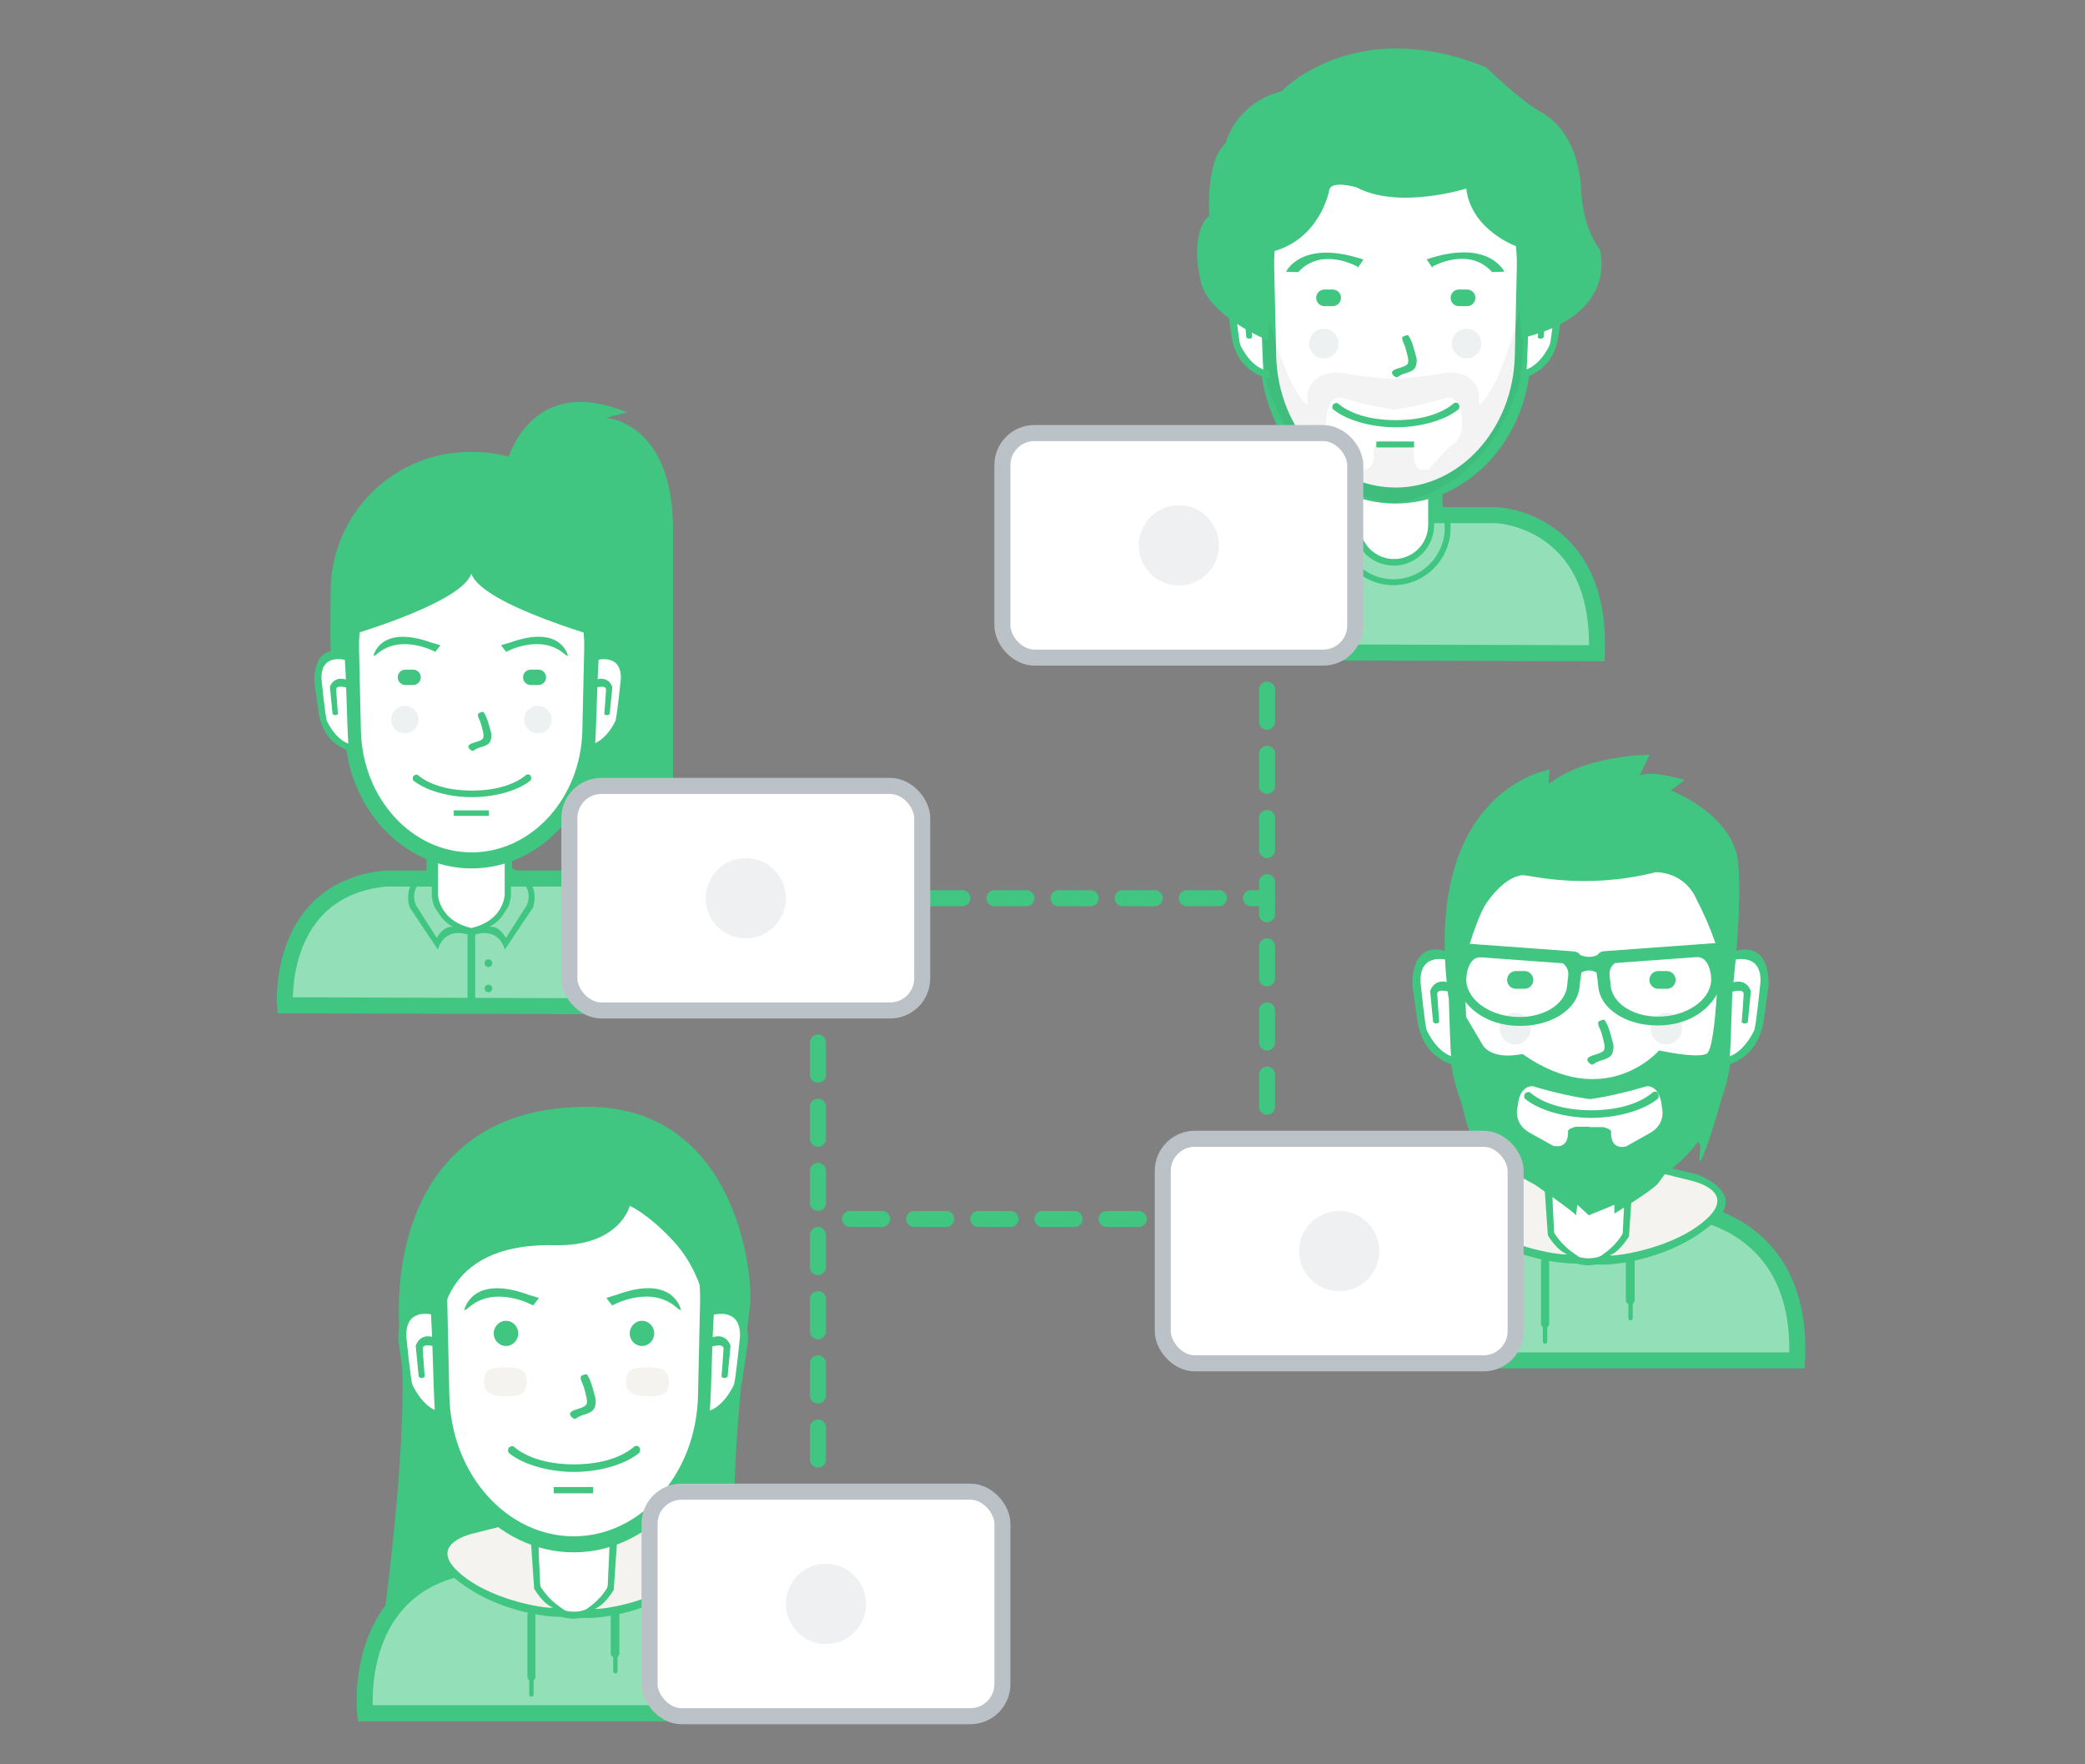 <?xml version="1.0" encoding="UTF-8"?>
<svg width="260px" height="220px" viewBox="0 0 260 220" version="1.1" xmlns="http://www.w3.org/2000/svg" xmlns:xlink="http://www.w3.org/1999/xlink">
    <rect x="0" y="0" width="260" height="220" fill="#808080" stroke="none"/>
    <!-- Generator: Sketch 43.1 (39012) - http://www.bohemiancoding.com/sketch -->
    <title>feature-army</title>
    <desc>Created with Sketch.</desc>
    <defs></defs>
    <g id="Page-1" stroke="none" stroke-width="1" fill="none" fill-rule="evenodd">
        <g id="Group-20-Copy" transform="translate(30, 6)">
            <path d="M128,72 L128,132" id="Path-7" stroke="#40C681" stroke-width="2" stroke-linecap="round" stroke-linejoin="round" stroke-dasharray="4"></path>
            <path d="M86,106 L128,106" id="Path-8" stroke="#40C681" stroke-width="2" stroke-linecap="round" stroke-linejoin="round" stroke-dasharray="4"></path>
            <path d="M72,116 L72,176" id="Path-7-Copy" stroke="#40C681" stroke-width="2" stroke-linecap="round" stroke-linejoin="round" stroke-dasharray="4"></path>
            <path d="M76,146 L118,146" id="Path-8" stroke="#40C681" stroke-width="2" stroke-linecap="round" stroke-linejoin="round" stroke-dasharray="4"></path>
            <g id="users-7" transform="translate(119, 0)">
                <g id="svg5448">
                    <path d="M0.579,75.306 C0.579,75.306 -0.561,59.692 14.032,58.234 L20.575,58.234 L20.575,55.199 C20.575,55.199 25.177,57.19 29.837,55.421 L29.984,58.234 L37.63,58.234 C37.63,58.234 50.722,58.752 50.127,75.454 L0.579,75.306 L0.579,75.306 Z" id="body-bg-flat-copy" stroke="#40C681" stroke-width="2" fill="#93DFB8"></path>
                    <path d="M24.763,66.97 C20.824,66.97 17.632,63.755 17.632,59.789 C17.632,59.095 17.731,58.425 17.914,57.79 L17.926,57.79 L18.683,57.79 L19.984,57.79 L19.984,58.604 L18.477,58.604 C18.406,58.988 18.367,59.384 18.367,59.789 C18.367,63.346 21.23,66.23 24.763,66.23 C28.295,66.23 31.158,63.346 31.158,59.789 C31.158,59.384 31.12,58.988 31.048,58.604 L29.541,58.604 L29.541,57.79 L30.843,57.79 L31.599,57.79 L31.611,57.79 C31.794,58.425 31.893,59.095 31.893,59.789 C31.893,63.755 28.701,66.97 24.763,66.97 L24.763,66.97 Z" id="Ellipse-4" fill="#40C681"></path>
                    <path d="M19.429,55.161 L29.143,55.161 L29.143,59.452 C29.143,61.821 27.224,63.742 24.854,63.742 L23.718,63.742 C21.349,63.742 19.429,61.816 19.429,59.452 L19.429,55.161 Z" id="Rectangle-24" fill="#FFFFFF"></path>
                    <path d="M20.572,54.856 L20.572,59.422 C20.572,61.792 22.481,63.713 24.836,63.713 C27.191,63.713 29.1,61.792 29.1,59.422 L29.1,54.951 C29.347,54.875 29.592,54.792 29.835,54.703 L29.835,59.454 C29.835,62.256 27.58,64.527 24.799,64.527 C22.018,64.527 19.764,62.256 19.764,59.454 L19.764,54.563 C20.03,54.669 20.3,54.766 20.572,54.856 L20.572,54.856 Z" id="neck" fill="#40C681"></path>
                    <path d="M25.02,8.41 C34.165,8.41 41.384,17.016 41.149,27.357 L40.899,38.348 C40.678,48.09 33.571,55.791 25.02,55.791 C16.469,55.791 9.362,48.09 9.141,38.348 L8.891,27.357 C8.657,17.016 15.875,8.41 25.02,8.41 L25.02,8.41 Z" id="2-copy-5" stroke="#40C681" stroke-width="2" fill="#FFFFFF"></path>
                    <path d="M41.425,28.917 L40.69,41.059 C40.69,41.059 37.425,55.074 24.811,56.733 L24.811,56.754 C24.786,56.751 24.762,56.746 24.737,56.743 C24.713,56.746 24.689,56.751 24.664,56.754 L24.664,56.733 C12.05,55.074 8.785,41.059 8.785,41.059 L8.05,28.917 C11.323,43.549 14.078,44.464 14.078,44.464 C13.52,40.027 18.048,40.466 18.048,40.466 C20.807,40.936 23.003,41.162 24.737,41.247 C26.471,41.162 28.668,40.936 31.427,40.466 C31.427,40.466 35.954,40.027 35.397,44.464 C35.397,44.464 38.152,43.549 41.425,28.917 L41.425,28.917 Z M33.25,45.969 C33.036,43.359 31.474,43.58 31.474,43.58 C28.695,44.404 26.515,44.861 24.811,45.093 L24.811,45.076 C23.119,44.846 20.953,44.392 18.195,43.576 C18.195,43.576 16.643,43.356 16.43,45.945 C16.43,45.945 15.807,48.538 17.901,49.646 L20.547,52.46 C20.547,52.46 22.356,53.037 22.311,50.831 C22.311,50.831 22.127,49.186 23.194,48.906 L24.811,48.906 L24.811,48.955 L26.44,48.955 C27.513,49.237 27.328,50.896 27.328,50.896 C27.283,53.12 29.105,52.538 29.105,52.538 L31.77,49.701 C33.878,48.584 33.25,45.969 33.25,45.969 L33.25,45.969 Z" id="1-copy-4" fill="#3B434F" opacity="0.059"></path>
                    <path d="M32.923,44.997 C31.586,46.166 28.568,47.277 25.057,47.277 C21.545,47.277 18.527,46.166 17.191,44.997 C17.191,44.997 17.054,44.618 17.255,44.416 C17.459,44.211 17.779,44.255 17.779,44.255 C19.114,45.425 21.544,46.389 25.057,46.389 C28.57,46.389 31,45.425 32.334,44.255 C32.334,44.255 32.661,44.133 32.82,44.293 C33.125,44.601 32.923,44.997 32.923,44.997 L32.923,44.997 Z" id="usta" fill="#40C681"></path>
                    <path d="M22.631,49.054 L27.336,49.054 L27.336,49.794 L22.631,49.794 L22.631,49.054 L22.631,49.054 Z" id="-" fill="#40C681"></path>
                    <path d="M8.065,28.684 C8.063,28.685 7.884,28.541 7.547,28.434 C7.379,28.381 7.169,28.337 6.931,28.326 C6.871,28.324 6.81,28.323 6.747,28.325 C6.684,28.326 6.62,28.331 6.555,28.338 C6.425,28.352 6.29,28.377 6.154,28.416 C5.611,28.573 5.057,28.955 4.732,29.744 C4.569,30.138 4.461,30.634 4.433,31.255 C4.426,31.41 4.423,31.573 4.426,31.744 C4.43,31.915 4.438,32.094 4.452,32.282 C4.48,32.657 4.531,33.067 4.607,33.513 C4.605,33.512 4.536,34.861 5.015,36.411 C5.465,37.926 6.546,39.787 8.541,40.319 C8.312,36.47 8.305,32.55 8.065,28.684 L8.065,28.684 L8.065,28.684 Z" id="Shape-11-copy" fill="#FFFFFF"></path>
                    <path d="M8.292,28.84 C8.292,28.84 4.816,27.755 4.938,31.354 C4.938,31.354 5.456,36.573 5.681,37.054 C5.681,37.054 7.046,40.092 9.299,40.227 C11.501,40.359 9.299,40.227 9.299,40.227 L9.326,41.207 C9.326,41.207 5.366,40.695 4.601,36.099 L3.998,31.924 C3.998,31.924 3.529,26.398 8.076,27.803 C12.505,29.172 8.076,27.803 8.076,27.803 L8.292,28.84" id="Shape-3" fill="#40C681"></path>
                    <path d="M7.145,36.09 C7.145,36.09 6.95,36.238 6.783,36.238 C6.616,36.238 6.424,36.09 6.424,36.09 L6.065,32.45 C6.065,32.45 6.56,30.657 8.661,31.604 L8.71,32.645 C8.71,32.645 6.867,31.987 6.906,32.807 C6.942,33.595 7.145,36.09 7.145,36.09 L7.145,36.09 Z" id="Shape-4" fill="#40C681"></path>
                    <path d="M41.836,28.693 C41.838,28.693 42.017,28.55 42.356,28.443 C42.525,28.39 42.735,28.346 42.975,28.335 C43.035,28.332 43.096,28.332 43.159,28.333 C43.222,28.335 43.287,28.339 43.352,28.346 C43.484,28.36 43.619,28.386 43.755,28.425 C44.3,28.582 44.857,28.964 45.183,29.752 C45.347,30.146 45.456,30.641 45.484,31.261 C45.491,31.417 45.493,31.579 45.49,31.75 C45.487,31.921 45.479,32.1 45.465,32.288 C45.436,32.663 45.385,33.072 45.309,33.518 C45.311,33.518 45.38,34.865 44.899,36.414 C44.447,37.928 43.362,39.788 41.357,40.32 C41.588,36.474 41.595,32.556 41.836,28.693 L41.836,28.693 L41.836,28.693 Z" id="Shape-11-copy_1" fill="#FFFFFF"></path>
                    <path d="M41.607,28.848 C41.607,28.848 45.098,27.764 44.975,31.361 C44.975,31.361 44.456,36.576 44.23,37.057 C44.23,37.057 42.859,40.093 40.596,40.228 C38.384,40.359 40.596,40.228 40.596,40.228 L40.568,41.207 C40.568,41.207 44.546,40.696 45.314,36.103 L45.92,31.93 C45.92,31.93 46.391,26.408 41.824,27.812 C37.375,29.18 41.824,27.812 41.824,27.812 L41.607,28.848" id="Shape-3_1" fill="#40C681"></path>
                    <path d="M42.759,36.094 C42.759,36.094 42.955,36.242 43.123,36.242 C43.29,36.242 43.483,36.094 43.483,36.094 L43.844,32.456 C43.844,32.456 43.347,30.664 41.237,31.611 L41.187,32.651 C41.187,32.651 43.038,31.993 43,32.812 C42.963,33.601 42.759,36.094 42.759,36.094 L42.759,36.094 Z" id="Shape-4_1" fill="#40C681"></path>
                    <path d="M26.343,35.802 L26.6,35.802 C27.132,36.53 27.349,37.648 27.63,38.615 C27.717,38.915 27.632,39.44 27.556,39.652 C27.277,40.428 26.402,40.415 25.681,40.762 C25.488,40.856 25.344,41.017 25.093,41.059 C24.93,40.914 24.733,40.885 24.652,40.651 C24.454,40.376 24.71,40.204 24.91,40.096 C25.272,39.9 26.393,39.707 26.527,39.356 C26.693,39.166 26.582,38.594 26.527,38.393 C26.384,37.879 26.316,37.45 26.123,36.987 C25.994,36.679 25.768,36.354 25.902,35.987 C26.013,35.939 26.252,35.885 26.343,35.802 L26.343,35.802 Z" id="new_vector_shape_done" fill="#40C681"></path>
                    <path d="M16.161,30.102 L17.191,30.102 C17.759,30.102 18.22,30.566 18.22,31.138 C18.22,31.71 17.759,32.174 17.191,32.174 L16.161,32.174 C15.593,32.174 15.132,31.71 15.132,31.138 C15.132,30.566 15.593,30.102 16.161,30.102 L16.161,30.102 Z" id="Rounded-Rectangle-8" fill="#40C681"></path>
                    <path d="M32.923,30.102 L33.952,30.102 C34.52,30.102 34.981,30.566 34.981,31.138 C34.981,31.71 34.52,32.174 33.952,32.174 L32.923,32.174 C32.354,32.174 31.893,31.71 31.893,31.138 C31.893,30.566 32.354,30.102 32.923,30.102 L32.923,30.102 Z" id="Rounded-Rectangle-8-copy" fill="#40C681"></path>
                    <path d="M33.878,34.988 C34.893,34.988 35.716,35.816 35.716,36.839 C35.716,37.861 34.893,38.689 33.878,38.689 C32.863,38.689 32.04,37.861 32.04,36.839 C32.04,35.816 32.863,34.988 33.878,34.988 L33.878,34.988 Z" id="Ellipse-3" fill="#EDF1F1"></path>
                    <path d="M16.088,34.988 C17.103,34.988 17.926,35.816 17.926,36.839 C17.926,37.861 17.103,38.689 16.088,38.689 C15.073,38.689 14.25,37.861 14.25,36.839 C14.25,35.816 15.073,34.988 16.088,34.988 L16.088,34.988 Z" id="Ellipse-3-copy" fill="#EDF1F1"></path>
                    <path d="M29.635,27.242 C29.635,27.242 34.113,24.652 37.065,27.923 L38.585,27.88 C38.585,27.88 36.689,23.71 28.902,26.341 L29.635,27.416" id="R-copy" fill="#40C681"></path>
                    <path d="M20.29,27.259 C20.29,27.259 15.828,24.692 12.886,27.934 L11.37,27.891 C11.37,27.891 13.26,23.758 21.021,26.366 L20.29,27.431" id="R-copy-3" fill="#40C681"></path>
                    <path d="M9.132,36.438 C9.132,36.438 1.713,33.501 0.72,29.062 C-0.273,24.624 0.577,21.83 1.808,20.915 C1.808,20.915 1.279,14.082 3.83,11.88 C3.83,11.88 4.981,6.918 10.827,5.363 C10.827,5.363 19.906,-4.281 36.329,2.4 C36.329,2.4 40.374,6.339 42.812,7.765 C42.881,7.806 42.949,7.844 43.016,7.881 C45.424,9.195 47.695,11.931 48.147,17.212 C48.147,17.212 48.102,21.938 50.48,25.063 C50.48,25.063 53.112,33.291 40.683,36.172 L40.217,24.767 C40.217,24.767 34.467,22.777 33.841,17.509 C33.841,17.509 25.441,20.175 20.157,17.361 C20.157,17.361 16.876,16.364 16.736,17.805 C16.736,17.805 15.637,23.765 9.739,25.359 L9.132,36.438 L9.132,36.438 Z" id="Shape-1" fill="#40C681"></path>
                </g>
            </g>
            <rect id="Rectangle-12-Copy" stroke="#BBC2C7" stroke-width="2" fill="#FFFFFF" x="95" y="48" width="44" height="28" rx="4"></rect>
            <circle id="Oval-3-Copy" fill="#EFF0F1" cx="117" cy="62" r="5"></circle>
            <g id="users-5" transform="translate(5, 44)">
                <g id="svg4837">
                    <path d="M33.99,43.918 C33.99,43.918 26.542,34.939 34.539,44.33 C42.535,53.721 48.934,48.032 48.934,48.032 L48.934,16.085 C48.934,2.557 40.571,2.1 40.571,2.1 L43.176,1.414 C32.817,-2.866 29.263,4.624 28.437,6.936 C28.294,7.338 28.233,7.584 28.233,7.584 C28.233,7.584 27.491,10.953 28.849,12.246" id="Shape-16" fill="#40C681"></path>
                    <path d="M23.434,9.915 C32.936,9.915 40.639,17.619 40.639,27.122 L40.639,30.687 C40.639,40.19 32.936,47.894 23.434,47.894 C13.932,47.894 6.229,40.19 6.229,30.687 L6.229,27.122 C6.229,17.619 13.932,9.915 23.434,9.915 L23.434,9.915 Z" id="Rounded-Rectangle-7" fill="#40C681"></path>
                    <path d="M0.54,75.357 C0.54,75.357 -0.523,60.898 13.084,59.549 L19.184,59.549 L19.184,56.738 C19.184,56.738 23.476,58.582 27.821,56.944 L27.958,59.549 L35.087,59.549 C35.087,59.549 47.295,60.028 46.74,75.494 L0.54,75.357 L0.54,75.357 Z" id="body-bg-flat-copy" stroke="#40C681" stroke-width="2" fill="#93DFB8"></path>
                    <path d="M25.902,69.626 C26.167,69.626 26.382,69.841 26.382,70.106 C26.382,70.371 26.167,70.586 25.902,70.586 C25.637,70.586 25.422,70.371 25.422,70.106 C25.422,69.841 25.637,69.626 25.902,69.626 L25.902,69.626 Z" id="Ellipse-5" fill="#40C681"></path>
                    <path d="M25.902,72.78 C26.167,72.78 26.382,72.995 26.382,73.26 C26.382,73.525 26.167,73.74 25.902,73.74 C25.637,73.74 25.422,73.525 25.422,73.26 C25.422,72.995 25.637,72.78 25.902,72.78 L25.902,72.78 Z" id="Ellipse-5-copy" fill="#40C681"></path>
                    <path d="M19.6,56.387 L28.175,56.387 L28.175,61.907 C28.175,64.274 26.251,66.194 23.887,66.194 L23.887,66.194 C21.52,66.194 19.6,64.279 19.6,61.907 L19.6,56.387 Z" id="Rectangle-25" fill="#FFFFFF"></path>
                    <path d="M31.454,63.182 L27.958,68.393 C27.007,65.445 24.257,66.542 24.257,66.542 L24.257,75.248 C24.257,75.475 24.042,75.659 23.777,75.659 C23.512,75.659 23.297,75.475 23.297,75.248 L23.297,66.541 C23.275,66.532 20.546,65.457 19.6,68.393 L16.108,63.182 C16.108,63.182 14.757,59.748 18.847,58.246 L18.847,56.67 L19.62,56.67 L19.62,61.632 C19.72,62.486 20.308,64.92 23.777,65.719 C27.25,64.92 27.839,62.486 27.938,61.632 L27.938,56.67 L28.712,56.67 L28.712,58.246 C32.807,59.748 31.454,63.182 31.454,63.182 L31.454,63.182 Z M19.56,63.644 C19.373,63.432 19.105,62.908 19.105,62.908 C19.105,62.908 18.847,62.05 18.847,61.674 L18.847,59.935 C18.789,59.151 18.642,59.138 18.642,59.138 C15.59,60.641 16.93,62.977 16.93,62.977 L19.463,66.953 C20.453,65.276 21.517,65.582 21.517,65.582 C20.577,65.103 19.961,64.359 19.56,63.644 L19.56,63.644 Z M28.918,59.138 C28.918,59.138 28.771,59.151 28.712,59.935 L28.712,61.674 C28.712,62.05 28.454,62.908 28.454,62.908 C28.454,62.908 28.186,63.432 27.999,63.644 C27.598,64.359 26.98,65.103 26.039,65.582 C26.039,65.582 27.105,65.276 28.095,66.953 L30.632,62.977 C30.632,62.977 31.973,60.641 28.918,59.138 L28.918,59.138 Z" id="Shape-2-copy-9" fill="#40C681"></path>
                    <path d="M23.812,13.411 C32.339,13.411 39.069,21.381 38.851,30.957 L38.618,41.134 C38.412,50.156 31.785,57.287 23.812,57.287 C15.838,57.287 9.211,50.156 9.005,41.134 L8.773,30.957 C8.554,21.381 15.284,13.411 23.812,13.411 L23.812,13.411 Z" id="2-copy-5" stroke="#40C681" stroke-width="2" fill="#FFFFFF"></path>
                    <path d="M31.18,47.291 C29.934,48.373 27.12,49.403 23.846,49.403 C20.571,49.403 17.757,48.373 16.511,47.291 C16.511,47.291 16.384,46.94 16.571,46.753 C16.761,46.563 17.059,46.604 17.059,46.604 C18.304,47.687 20.57,48.58 23.846,48.58 C27.121,48.58 29.387,47.687 30.632,46.604 C30.632,46.604 30.936,46.491 31.084,46.639 C31.369,46.924 31.18,47.291 31.18,47.291 L31.18,47.291 Z" id="usta" fill="#40C681"></path>
                    <path d="M21.584,51.048 L25.971,51.048 L25.971,51.734 L21.584,51.734 L21.584,51.048 L21.584,51.048 Z" id="-" fill="#40C681"></path>
                    <path d="M8.002,32.186 C8,32.186 7.834,32.053 7.519,31.954 C7.362,31.904 7.167,31.864 6.945,31.854 C6.889,31.851 6.832,31.851 6.773,31.852 C6.715,31.854 6.655,31.858 6.594,31.865 C6.472,31.878 6.347,31.901 6.22,31.937 C5.714,32.083 5.198,32.437 4.894,33.167 C4.742,33.532 4.642,33.991 4.615,34.566 C4.608,34.709 4.606,34.86 4.609,35.019 C4.612,35.177 4.62,35.343 4.633,35.517 C4.66,35.864 4.707,36.244 4.778,36.657 C4.776,36.656 4.712,37.905 5.158,39.34 C5.578,40.743 6.586,42.467 8.446,42.959 C8.232,39.395 8.226,35.765 8.002,32.186 L8.002,32.186 L8.002,32.186 Z" id="Shape-11-copy" fill="#FFFFFF"></path>
                    <path d="M8.214,32.329 C8.214,32.329 4.973,31.325 5.087,34.658 C5.087,34.658 5.569,39.49 5.779,39.936 C5.779,39.936 7.052,42.749 9.153,42.874 C11.206,42.996 9.153,42.874 9.153,42.874 L9.178,43.781 C9.178,43.781 5.486,43.308 4.772,39.052 L4.209,35.185 C4.209,35.185 3.772,30.069 8.012,31.37 C12.142,32.637 8.012,31.37 8.012,31.37 L8.214,32.329" id="Shape-3" fill="#40C681"></path>
                    <path d="M7.144,39.044 C7.144,39.044 6.963,39.181 6.807,39.181 C6.651,39.181 6.472,39.044 6.472,39.044 L6.137,35.672 C6.137,35.672 6.599,34.012 8.557,34.889 L8.604,35.853 C8.604,35.853 6.885,35.244 6.921,36.003 C6.955,36.733 7.144,39.044 7.144,39.044 L7.144,39.044 Z" id="Shape-4" fill="#40C681"></path>
                    <path d="M39.652,32.193 C39.654,32.194 39.821,32.061 40.137,31.962 C40.294,31.913 40.49,31.872 40.714,31.862 C40.77,31.859 40.827,31.859 40.886,31.861 C40.945,31.862 41.005,31.866 41.066,31.873 C41.188,31.886 41.314,31.909 41.441,31.945 C41.95,32.091 42.468,32.444 42.773,33.174 C42.926,33.539 43.027,33.998 43.054,34.572 C43.06,34.716 43.062,34.866 43.059,35.025 C43.056,35.183 43.049,35.349 43.035,35.522 C43.009,35.87 42.961,36.249 42.89,36.662 C42.892,36.661 42.957,37.909 42.508,39.343 C42.087,40.745 41.074,42.468 39.206,42.96 C39.421,39.398 39.427,35.77 39.652,32.193 L39.652,32.193 L39.652,32.193 Z" id="Shape-11-copy_1" fill="#FFFFFF"></path>
                    <path d="M39.278,32.337 C39.278,32.337 42.533,31.333 42.419,34.664 C42.419,34.664 41.934,39.493 41.723,39.938 C41.723,39.938 40.445,42.75 38.335,42.875 C36.272,42.997 38.335,42.875 38.335,42.875 L38.309,43.781 C38.309,43.781 42.018,43.308 42.734,39.055 L43.3,35.191 C43.3,35.191 43.739,30.078 39.48,31.378 C35.332,32.645 39.48,31.378 39.48,31.378 L39.278,32.337" id="Shape-3_1" fill="#40C681"></path>
                    <path d="M40.352,39.047 C40.352,39.047 40.534,39.184 40.691,39.184 C40.847,39.184 41.027,39.047 41.027,39.047 L41.363,35.678 C41.363,35.678 40.9,34.018 38.933,34.895 L38.886,35.859 C38.886,35.859 40.612,35.25 40.576,36.008 C40.542,36.738 40.352,39.047 40.352,39.047 L40.352,39.047 Z" id="Shape-4_1" fill="#40C681"></path>
                    <path d="M25.045,38.777 L25.285,38.777 C25.781,39.45 25.983,40.486 26.245,41.382 C26.326,41.659 26.247,42.145 26.176,42.341 C25.916,43.061 25.1,43.048 24.428,43.37 C24.248,43.456 24.114,43.606 23.88,43.644 C23.728,43.51 23.544,43.483 23.469,43.267 C23.283,43.012 23.522,42.853 23.709,42.753 C24.047,42.571 25.091,42.392 25.217,42.067 C25.371,41.891 25.268,41.362 25.217,41.176 C25.084,40.7 25.02,40.303 24.84,39.873 C24.72,39.588 24.509,39.288 24.634,38.948 C24.737,38.904 24.961,38.853 25.045,38.777 L25.045,38.777 Z" id="new_vector_shape_done" fill="#40C681"></path>
                    <path d="M15.551,33.498 L16.511,33.498 C17.041,33.498 17.471,33.928 17.471,34.458 C17.471,34.988 17.041,35.417 16.511,35.417 L15.551,35.417 C15.021,35.417 14.592,34.988 14.592,34.458 C14.592,33.928 15.021,33.498 15.551,33.498 L15.551,33.498 Z" id="Rounded-Rectangle-8" fill="#40C681"></path>
                    <path d="M31.18,33.498 L32.14,33.498 C32.67,33.498 33.099,33.928 33.099,34.458 C33.099,34.988 32.67,35.417 32.14,35.417 L31.18,35.417 C30.65,35.417 30.22,34.988 30.22,34.458 C30.22,33.928 30.65,33.498 31.18,33.498 L31.18,33.498 Z" id="Rounded-Rectangle-8-copy" fill="#40C681"></path>
                    <path d="M32.071,38.022 C33.018,38.022 33.785,38.79 33.785,39.736 C33.785,40.683 33.018,41.45 32.071,41.45 C31.125,41.45 30.358,40.683 30.358,39.736 C30.358,38.79 31.125,38.022 32.071,38.022 L32.071,38.022 Z" id="Ellipse-3" fill="#EDF1F1"></path>
                    <path d="M15.483,38.022 C16.429,38.022 17.197,38.79 17.197,39.736 C17.197,40.683 16.429,41.45 15.483,41.45 C14.537,41.45 13.769,40.683 13.769,39.736 C13.769,38.79 14.537,38.022 15.483,38.022 L15.483,38.022 Z" id="Ellipse-3-copy" fill="#EDF1F1"></path>
                    <path d="M27.472,30.466 L27.869,30.97 L28.116,31.283 C28.116,31.283 32.477,28.874 35.505,31.653 L35.828,31.812 C35.828,31.812 35.082,27.782 28.553,30.139 C28.209,30.233 27.849,30.34 27.472,30.466 L27.472,30.466 Z" id="R" fill="#40C681"></path>
                    <path d="M19.921,30.469 L19.524,30.972 L19.278,31.284 C19.278,31.284 14.916,28.88 11.889,31.654 L11.566,31.812 C11.566,31.812 12.312,27.791 18.84,30.143 C19.185,30.236 19.544,30.343 19.921,30.469 L19.921,30.469 Z" id="L" fill="#40C681"></path>
                    <path d="M23.777,21.532 L23.777,6.352 C23.823,6.351 23.868,6.35 23.914,6.35 C33.53,6.35 41.325,14.146 41.325,23.763 L41.325,29.359 C41.321,29.554 41.321,29.746 41.325,29.933 C41.325,29.933 25.155,25.559 23.777,21.532 L23.777,21.532 Z M6.229,29.933 C6.233,29.746 6.233,29.554 6.229,29.359 L6.229,23.763 C6.229,14.146 14.024,6.35 23.64,6.35 C23.686,6.35 23.731,6.351 23.777,6.352 L23.777,21.532 C22.399,25.559 6.229,29.933 6.229,29.933 L6.229,29.933 Z" id="Rounded-Rectangle-6" fill="#40C681"></path>
                </g>
            </g>
            <rect id="Rectangle-12-Copy-3" stroke="#BBC2C7" stroke-width="2" fill="#FFFFFF" x="41" y="92" width="44" height="28" rx="4"></rect>
            <circle id="Oval-3-Copy-3" fill="#EFF0F1" cx="63" cy="106" r="5"></circle>
            <g id="users-10" transform="translate(141, 88)">
                <g id="svg4155">
                    <path d="M0.547,75.63 C0.547,75.63 -1.332,58.93 14.857,57.067 L21.785,57.067 L21.785,53.832 C21.785,53.832 26.658,55.954 31.592,54.069 L31.748,57.067 L39.843,57.067 C39.843,57.067 53.94,58.494 53.088,75.63 L0.547,75.63 L0.547,75.63 Z" id="body-bg-flat" stroke="#40C681" stroke-width="2" fill="#93DFB8"></path>
                    <path d="M22.2,53.935 L31.8,53.935 L31.8,59.443 C31.8,61.479 30.15,63.129 28.116,63.129 L25.884,63.129 C23.849,63.129 22.2,61.485 22.2,59.443 L22.2,53.935 Z" id="Rectangle-22" fill="#FFFFFF"></path>
                    <path d="M22.563,53.467 L22.563,58.333 C22.563,60.859 24.584,62.906 27.078,62.906 C29.571,62.906 31.592,60.859 31.592,58.333 L31.592,53.568 C31.854,53.487 32.114,53.399 32.371,53.304 L32.371,58.367 C32.371,61.353 29.984,63.773 27.039,63.773 C24.094,63.773 21.707,61.353 21.707,58.367 L21.707,53.154 C21.989,53.267 22.275,53.371 22.563,53.467 L22.563,53.467 Z" id="neck-copy-5" fill="#40C681"></path>
                    <path d="M21.668,62.827 C21.948,62.827 22.174,63.056 22.174,63.339 L22.174,71.071 C22.174,71.355 21.948,71.584 21.668,71.584 C21.389,71.584 21.162,71.355 21.162,71.071 L21.162,63.339 C21.162,63.056 21.389,62.827 21.668,62.827 L21.668,62.827 Z" id="Rounded-Rectangle-14" fill="#40C681"></path>
                    <path d="M32.293,62.748 C32.594,62.748 32.838,62.995 32.838,63.3 L32.838,68.113 C32.838,68.418 32.594,68.665 32.293,68.665 C31.992,68.665 31.748,68.418 31.748,68.113 L31.748,63.3 C31.748,62.995 31.992,62.748 32.293,62.748 L32.293,62.748 Z" id="Rounded-Rectangle-15" fill="#40C681"></path>
                    <path d="M21.668,71.032 C21.818,71.032 21.94,71.156 21.94,71.308 L21.94,73.281 C21.94,73.433 21.818,73.557 21.668,73.557 C21.518,73.557 21.396,73.433 21.396,73.281 L21.396,71.308 C21.396,71.156 21.518,71.032 21.668,71.032 L21.668,71.032 Z" id="Rounded-Rectangle-16" fill="#40C681"></path>
                    <path d="M32.332,68.113 C32.482,68.113 32.604,68.236 32.604,68.389 L32.604,70.361 C32.604,70.514 32.482,70.637 32.332,70.637 C32.181,70.637 32.059,70.514 32.059,70.361 L32.059,68.389 C32.059,68.236 32.181,68.113 32.332,68.113 L32.332,68.113 Z" id="Rounded-Rectangle-16-copy" fill="#40C681"></path>
                    <path d="M18.748,51.526 L13.818,52.673 C13.818,52.673 7.781,54.059 11.797,58.184 C15.814,62.308 26.144,63.036 26.144,63.036 C26.144,63.036 23.413,61.725 22.252,59.88 L21.863,53.253 L18.748,51.526 L18.748,51.526 Z" id="Shape-1-copy" fill="#F5F3EF"></path>
                    <path d="M26.299,63.431 C25.994,63.823 17.392,63.553 11.432,58.302 C7.117,54.5 13.612,52.306 13.612,52.306 L18.36,51.202 L22.485,53.332 L22.797,59.723 C24.533,62.483 26.792,62.799 26.299,63.431 L26.299,63.431 Z M22.018,60.038 L21.551,53.332 L19.061,51.912 L14.312,53.095 C14.312,53.095 8.561,54.291 12.211,57.75 C16.149,61.484 23.436,62.486 24.198,62.405 C24.988,62.322 23.755,62.798 22.018,60.038 L22.018,60.038 Z" id="Shape-1-copy-2" fill="#40C681"></path>
                    <path d="M35.403,51.712 L40.336,52.863 C40.336,52.863 46.376,54.253 42.357,58.389 C38.339,62.526 28.002,63.257 28.002,63.257 C28.002,63.257 30.735,61.941 31.896,60.091 L32.286,53.444 L35.403,51.712 L35.403,51.712 Z" id="Shape-1-copy-4" fill="#F5F3EF"></path>
                    <path d="M27.847,63.573 C28.153,63.967 36.759,63.696 42.722,58.43 C47.04,54.616 40.542,52.416 40.542,52.416 L35.791,51.308 L31.663,53.444 L31.351,59.854 C29.614,62.622 27.354,62.94 27.847,63.573 L27.847,63.573 Z M32.13,60.171 L32.597,53.444 L35.09,52.02 L39.841,53.207 C39.841,53.207 45.595,54.406 41.944,57.876 C38.003,61.62 30.712,62.625 29.949,62.545 C29.159,62.461 30.392,62.939 32.13,60.171 L32.13,60.171 Z" id="Shape-1-copy-6" fill="#40C681"></path>
                    <path d="M27.404,3.97 C37.087,3.97 44.73,13.142 44.482,24.162 L44.217,35.875 C43.983,46.257 36.458,54.464 27.404,54.464 C18.35,54.464 10.825,46.257 10.591,35.875 L10.327,24.162 C10.078,13.142 17.721,3.97 27.404,3.97 L27.404,3.97 Z" id="2-copy-5" fill="#FFFFFF"></path>
                    <path d="M45.26,23.799 L44.983,35.987 C44.737,46.791 36.852,55.331 27.365,55.331 C17.878,55.331 9.993,46.791 9.747,35.987 L9.471,23.799 C9.21,12.331 17.219,2.786 27.365,2.786 C37.511,2.786 45.52,12.331 45.26,23.799 L45.26,23.799 Z M27.326,4.048 C17.775,4.048 10.237,13.149 10.482,24.083 L10.743,35.704 C10.974,46.005 18.396,54.148 27.326,54.148 C36.257,54.148 43.679,46.005 43.91,35.704 L44.17,24.083 C44.415,13.149 36.877,4.048 27.326,4.048 L27.326,4.048 Z" id="2-line" fill="#40C681"></path>
                    <path d="M43.697,42.886 C43.467,43.99 40.441,53.999 40.989,49.667 C41.536,45.334 35.731,53.604 35.731,53.604 C34.658,54.721 30.314,57.322 30.314,57.322 L30.314,56.228 L27.128,57.541 L25.694,56.228 L25.534,57.541 C25.108,56.9 16.453,50.979 16.453,50.979 C16.453,50.979 17.939,53.659 16.772,52.291 C16.73,52.242 16.687,52.19 16.644,52.135 C15.463,50.636 13.585,46.823 13.585,46.823 L13.267,49.448 C10.451,43.9 10.558,36.981 10.558,36.981 L10.085,22.531 L11.359,22.531 L11.833,32.825 L13.904,36.325 C15.243,38.309 18.843,37.418 18.843,37.418 C29.246,44.735 35.89,36.981 35.89,36.981 C35.89,36.981 40.397,37.995 41.785,37.418 C43.174,36.842 43.374,22.511 43.374,22.511 L44.489,22.511 C44.489,22.511 43.927,41.783 43.697,42.886 L43.697,42.886 Z M36.226,43.996 C35.998,41.215 34.328,41.451 34.328,41.451 C31.359,42.328 29.029,42.815 27.208,43.063 L27.208,43.045 C25.401,42.799 23.087,42.316 20.139,41.446 C20.139,41.446 18.481,41.212 18.254,43.97 C18.254,43.97 17.588,46.103 19.825,47.284 L22.653,48.862 C22.653,48.862 24.585,49.477 24.538,47.126 C24.538,47.126 24.341,46.793 25.48,46.495 L27.208,46.495 L27.208,46.547 L28.949,46.547 C30.096,46.847 29.898,47.195 29.898,47.195 C29.85,49.565 31.796,48.945 31.796,48.945 L34.644,47.342 C36.897,46.152 36.226,43.996 36.226,43.996 L36.226,43.996 Z" id="Shape-1" fill="#40C681"></path>
                    <path d="M35.771,42.961 C34.357,44.206 31.161,45.39 27.443,45.39 C23.724,45.39 20.529,44.206 19.114,42.961 C19.114,42.961 18.969,42.557 19.182,42.342 C19.398,42.122 19.737,42.17 19.737,42.17 C21.15,43.416 23.723,44.444 27.443,44.444 C31.162,44.444 33.735,43.416 35.149,42.17 C35.149,42.17 35.494,42.04 35.662,42.21 C35.986,42.538 35.771,42.961 35.771,42.961 L35.771,42.961 Z" id="usta" fill="#40C681"></path>
                    <path d="M9.451,25.576 C9.449,25.576 9.26,25.423 8.903,25.309 C8.725,25.253 8.503,25.206 8.251,25.194 C8.188,25.191 8.123,25.191 8.056,25.193 C7.99,25.195 7.922,25.199 7.853,25.207 C7.715,25.222 7.572,25.248 7.428,25.29 C6.853,25.458 6.267,25.865 5.923,26.705 C5.75,27.125 5.636,27.654 5.606,28.315 C5.598,28.481 5.596,28.654 5.599,28.837 C5.602,29.019 5.611,29.21 5.626,29.41 C5.656,29.81 5.71,30.246 5.79,30.722 C5.788,30.721 5.715,32.158 6.222,33.81 C6.699,35.425 7.843,37.408 9.956,37.975 C9.713,33.874 9.705,29.695 9.451,25.576 L9.451,25.576 L9.451,25.576 Z" id="Shape-11-copy" fill="#FFFFFF"></path>
                    <path d="M9.692,25.741 C9.692,25.741 6.011,24.585 6.141,28.421 C6.141,28.421 6.689,33.983 6.927,34.495 C6.927,34.495 8.373,37.734 10.758,37.877 C13.09,38.017 10.758,37.877 10.758,37.877 L10.787,38.921 C10.787,38.921 6.594,38.376 5.784,33.478 L5.145,29.028 C5.145,29.028 4.649,23.14 9.463,24.637 C14.153,26.096 9.463,24.637 9.463,24.637 L9.692,25.741" id="Shape-3" fill="#40C681"></path>
                    <path d="M8.477,33.469 C8.477,33.469 8.271,33.626 8.094,33.626 C7.917,33.626 7.714,33.469 7.714,33.469 L7.334,29.589 C7.334,29.589 7.858,27.678 10.082,28.688 L10.135,29.797 C10.135,29.797 8.184,29.096 8.224,29.969 C8.263,30.81 8.477,33.469 8.477,33.469 L8.477,33.469 Z" id="Shape-4" fill="#40C681"></path>
                    <path d="M45.209,25.585 C45.211,25.585 45.401,25.432 45.76,25.319 C45.939,25.262 46.161,25.215 46.415,25.204 C46.478,25.201 46.544,25.2 46.61,25.202 C46.677,25.204 46.745,25.208 46.815,25.216 C46.954,25.231 47.097,25.258 47.241,25.3 C47.818,25.467 48.407,25.874 48.753,26.714 C48.927,27.133 49.042,27.662 49.072,28.322 C49.079,28.488 49.082,28.661 49.078,28.843 C49.075,29.026 49.066,29.216 49.051,29.416 C49.021,29.816 48.967,30.252 48.887,30.727 C48.888,30.727 48.962,32.163 48.453,33.813 C47.974,35.427 46.825,37.409 44.702,37.976 C44.946,33.877 44.954,29.702 45.209,25.585 L45.209,25.585 L45.209,25.585 Z" id="Shape-11-copy_1" fill="#FFFFFF"></path>
                    <path d="M44.966,25.75 C44.966,25.75 48.663,24.595 48.533,28.428 C48.533,28.428 47.983,33.986 47.744,34.498 C47.744,34.498 46.292,37.734 43.896,37.878 C41.554,38.018 43.896,37.878 43.896,37.878 L43.867,38.921 C43.867,38.921 48.078,38.376 48.892,33.482 L49.534,29.035 C49.534,29.035 50.032,23.151 45.197,24.647 C40.486,26.104 45.197,24.647 45.197,24.647 L44.966,25.75" id="Shape-3_1" fill="#40C681"></path>
                    <path d="M46.187,33.472 C46.187,33.472 46.394,33.63 46.571,33.63 C46.749,33.63 46.953,33.472 46.953,33.472 L47.335,29.595 C47.335,29.595 46.809,27.685 44.575,28.695 L44.522,29.803 C44.522,29.803 46.482,29.102 46.441,29.975 C46.402,30.815 46.187,33.472 46.187,33.472 L46.187,33.472 Z" id="Shape-4_1" fill="#40C681"></path>
                    <path d="M28.805,33.161 L29.077,33.161 C29.641,33.937 29.87,35.128 30.167,36.159 C30.259,36.479 30.17,37.038 30.089,37.264 C29.794,38.092 28.867,38.077 28.104,38.447 C27.899,38.547 27.747,38.719 27.482,38.763 C27.309,38.609 27.1,38.578 27.015,38.329 C26.804,38.036 27.075,37.853 27.287,37.737 C27.671,37.529 28.857,37.323 28.999,36.948 C29.175,36.746 29.058,36.137 28.999,35.923 C28.849,35.375 28.776,34.918 28.571,34.424 C28.435,34.096 28.196,33.75 28.338,33.359 C28.455,33.308 28.709,33.249 28.805,33.161 L28.805,33.161 Z" id="new_vector_shape_done" fill="#40C681"></path>
                    <path d="M18.024,27.086 L19.114,27.086 C19.716,27.086 20.204,27.581 20.204,28.191 C20.204,28.801 19.716,29.295 19.114,29.295 L18.024,29.295 C17.422,29.295 16.935,28.801 16.935,28.191 C16.935,27.581 17.422,27.086 18.024,27.086 L18.024,27.086 Z" id="Rounded-Rectangle-8" fill="#40C681"></path>
                    <path d="M35.771,27.086 L36.861,27.086 C37.463,27.086 37.951,27.581 37.951,28.191 C37.951,28.801 37.463,29.295 36.861,29.295 L35.771,29.295 C35.17,29.295 34.682,28.801 34.682,28.191 C34.682,27.581 35.17,27.086 35.771,27.086 L35.771,27.086 Z" id="Rounded-Rectangle-8-copy" fill="#40C681"></path>
                    <path d="M36.783,32.294 C37.858,32.294 38.729,33.177 38.729,34.266 C38.729,35.355 37.858,36.238 36.783,36.238 C35.709,36.238 34.837,35.355 34.837,34.266 C34.837,33.177 35.709,32.294 36.783,32.294 L36.783,32.294 Z" id="Ellipse-3" fill="#EDF1F1"></path>
                    <path d="M17.946,32.294 C19.021,32.294 19.892,33.177 19.892,34.266 C19.892,35.355 19.021,36.238 17.946,36.238 C16.872,36.238 16.001,35.355 16.001,34.266 C16.001,33.177 16.872,32.294 17.946,32.294 L17.946,32.294 Z" id="Ellipse-3-copy" fill="#EDF1F1"></path>
                    <path d="M44.32,24.756 C44.215,25.668 44.122,26.783 43.928,27.781 C43.346,30.763 40.818,33.526 36.501,33.841 C32.184,34.156 28.51,31.953 28.294,28.921 C28.258,28.407 28.16,27.83 28.085,27.269 C27.474,26.926 26.845,26.925 26.196,27.267 C26.121,27.84 26.019,28.432 25.982,28.959 C25.766,32.001 22.08,34.211 17.749,33.895 C13.419,33.58 10.883,30.807 10.299,27.815 C10.104,26.814 10.011,25.695 9.906,24.78 L9.269,24.734 L9.359,23.475 L9.514,23.486 L13.452,23.773 L16.777,24.016 L20.108,24.259 L25.295,24.637 C25.653,24.683 25.891,24.839 26.044,25.071 C26.789,25.401 27.513,25.403 28.215,25.075 C28.367,24.828 28.608,24.661 28.979,24.614 L34.15,24.237 L37.471,23.994 L40.785,23.753 L44.711,23.466 L44.865,23.455 L44.955,24.71 L44.32,24.756 L44.32,24.756 Z M23.902,26.117 L13.735,25.375 C12.405,25.259 11.934,26.774 11.852,27.928 C11.679,30.362 14.355,32.54 17.828,32.794 C21.301,33.047 24.256,31.279 24.429,28.846 C24.511,27.691 24.883,26.978 23.902,26.117 L23.902,26.117 Z M42.38,27.894 C42.298,26.743 41.828,25.233 40.503,25.349 L30.368,26.088 C29.39,26.947 29.761,27.657 29.842,28.808 C30.015,31.234 32.961,32.996 36.423,32.743 C39.885,32.491 42.552,30.32 42.38,27.894 L42.38,27.894 Z" id="glasses" fill="#40C681"></path>
                    <path d="M10.402,30.716 C10.402,30.716 12.567,21.101 14.451,18.471 C16.336,15.841 17.966,15.212 18.813,15.131 C19.659,15.051 26.324,17.048 35.479,14.76 C35.479,14.76 39.089,14.614 40.619,18.285 C40.619,18.285 43.845,24.136 44.357,29.973 L44.98,29.973 C44.98,29.973 46.3,19.74 45.759,13.647 C45.217,7.554 37.348,4.556 37.348,4.556 L39.061,3.258 C39.061,3.258 35.061,2.004 33.454,2.701 L34.7,0.104 C34.7,0.104 26.627,0.12 22.084,3.814 L22.239,1.959 C22.239,1.959 6.224,4.448 9.623,30.345 L10.402,30.716 L10.402,30.716 Z" id="Shape-7" fill="#40C681"></path>
                </g>
            </g>
            <rect id="Rectangle-12-Copy-2" stroke="#BBC2C7" stroke-width="2" fill="#FFFFFF" x="115" y="136" width="44" height="28" rx="4"></rect>
            <circle id="Oval-3-Copy-2" fill="#EFF0F1" cx="137" cy="150" r="5"></circle>
            <g id="users-16" transform="translate(15, 132)">
                <g id="svg7296">
                    <path d="M2.88,63.58 C2.88,63.58 6.125,40.259 4.941,29.326 C3.749,18.324 7.106,0.012 28.244,0.012 C46.887,0.012 48.969,20.974 48.525,24.846 C48.031,29.155 44.296,56.339 48.596,65.844 C52.85,75.243 34.839,71.453 34.839,71.453 L10.668,70.947 L2.88,63.58 L2.88,63.58 Z" id="back" fill="#40C681"></path>
                    <path d="M0.602,75.264 C0.602,75.264 -0.583,58.704 14.582,57.159 L21.381,57.159 L21.381,53.94 C21.381,53.94 26.164,56.051 31.007,54.175 L31.16,57.159 L39.105,57.159 C39.105,57.159 52.711,57.708 52.093,75.421 L0.602,75.264 L0.602,75.264 Z" id="body-bg-flat-copy" fill="#FFFFFF"></path>
                    <path d="M0.537,75.632 C0.537,75.632 -1.307,59.013 14.582,57.159 L21.381,57.159 L21.381,53.94 C21.381,53.94 26.164,56.051 31.007,54.175 L31.16,57.159 L39.105,57.159 C39.105,57.159 52.942,58.578 52.105,75.632 L0.537,75.632 L0.537,75.632 Z" id="body-bg-flat" stroke="#40C681" stroke-width="2" fill="#93DFB8"></path>
                    <path d="M21.682,53.935 L31.318,53.935 L31.318,58.925 C31.318,61.585 29.156,63.742 26.5,63.742 L26.5,63.742 C23.839,63.742 21.682,61.59 21.682,58.925 L21.682,53.935 Z" id="Rectangle-23" fill="#FFFFFF"></path>
                    <path d="M22.145,53.577 L22.145,58.419 C22.145,60.932 24.129,62.969 26.576,62.969 C29.024,62.969 31.007,60.932 31.007,58.419 L31.007,53.676 C31.265,53.596 31.519,53.509 31.771,53.414 L31.771,58.452 C31.771,61.424 29.428,63.833 26.538,63.833 C23.648,63.833 21.305,61.424 21.305,58.452 L21.305,53.265 C21.582,53.378 21.862,53.481 22.145,53.577 L22.145,53.577 Z" id="neck-copy-5" fill="#40C681"></path>
                    <path d="M21.267,62.89 C21.541,62.89 21.763,63.119 21.763,63.401 L21.763,71.095 C21.763,71.377 21.541,71.606 21.267,71.606 C20.993,71.606 20.77,71.377 20.77,71.095 L20.77,63.401 C20.77,63.119 20.993,62.89 21.267,62.89 L21.267,62.89 Z" id="Rounded-Rectangle-14" fill="#40C681"></path>
                    <path d="M31.695,62.812 C31.99,62.812 32.23,63.058 32.23,63.362 L32.23,68.151 C32.23,68.454 31.99,68.701 31.695,68.701 C31.4,68.701 31.16,68.454 31.16,68.151 L31.16,63.362 C31.16,63.058 31.4,62.812 31.695,62.812 L31.695,62.812 Z" id="Rounded-Rectangle-15" fill="#40C681"></path>
                    <path d="M21.271,71.056 C21.421,71.056 21.542,71.179 21.542,71.331 L21.542,73.294 C21.542,73.445 21.421,73.568 21.271,73.568 C21.121,73.568 20.999,73.445 20.999,73.294 L20.999,71.331 C20.999,71.179 21.121,71.056 21.271,71.056 L21.271,71.056 Z" id="Rounded-Rectangle-16" fill="#40C681"></path>
                    <path d="M31.737,68.151 C31.887,68.151 32.009,68.274 32.009,68.426 L32.009,70.389 C32.009,70.54 31.887,70.663 31.737,70.663 C31.587,70.663 31.466,70.54 31.466,70.389 L31.466,68.426 C31.466,68.274 31.587,68.151 31.737,68.151 L31.737,68.151 Z" id="Rounded-Rectangle-16-copy" fill="#40C681"></path>
                    <path d="M18.401,51.644 L13.562,52.786 C13.562,52.786 7.636,54.166 11.579,58.27 C15.521,62.374 25.66,63.099 25.66,63.099 C25.66,63.099 22.979,61.794 21.84,59.958 L21.458,53.363 L18.401,51.644 L18.401,51.644 Z" id="Shape-1-copy" fill="#F5F3EF"></path>
                    <path d="M25.812,63.492 C25.512,63.882 17.07,63.614 11.221,58.388 C6.986,54.605 13.36,52.421 13.36,52.421 L18.02,51.322 L22.069,53.442 L22.375,59.801 C24.079,62.548 26.296,62.863 25.812,63.492 L25.812,63.492 Z M21.611,60.115 L21.152,53.442 L18.708,52.028 L14.047,53.206 C14.047,53.206 8.403,54.396 11.985,57.839 C15.85,61.554 23.002,62.551 23.75,62.471 C24.525,62.388 23.315,62.862 21.611,60.115 L21.611,60.115 Z" id="Shape-1-copy-2" fill="#40C681"></path>
                    <path d="M34.747,51.829 L39.589,52.975 C39.589,52.975 45.518,54.358 41.573,58.475 C37.629,62.591 27.484,63.318 27.484,63.318 C27.484,63.318 30.166,62.009 31.306,60.168 L31.688,53.553 L34.747,51.829 L34.747,51.829 Z" id="Shape-1-copy-4" fill="#F5F3EF"></path>
                    <path d="M27.331,63.634 C27.631,64.025 36.079,63.756 41.931,58.515 C46.169,54.72 39.791,52.53 39.791,52.53 L35.128,51.427 L31.076,53.554 L30.771,59.932 C29.065,62.687 26.847,63.003 27.331,63.634 L27.331,63.634 Z M31.535,60.247 L31.994,53.554 L34.44,52.136 L39.103,53.317 C39.103,53.317 44.751,54.51 41.167,57.964 C37.299,61.69 30.143,62.69 29.395,62.61 C28.619,62.526 29.83,63.002 31.535,60.247 L31.535,60.247 Z" id="Shape-1-copy-6" fill="#40C681"></path>
                    <path d="M26.538,4.318 C36.042,4.318 43.544,13.446 43.3,24.413 L43.04,36.069 C42.811,46.401 35.425,54.568 26.538,54.568 C17.652,54.568 10.266,46.401 10.036,36.069 L9.777,24.413 C9.533,13.446 17.035,4.318 26.538,4.318 L26.538,4.318 Z" id="2-copy-5" stroke="#40C681" stroke-width="2" fill="#FFFFFF"></path>
                    <path d="M34.751,43.121 C33.362,44.36 30.226,45.539 26.576,45.539 C22.927,45.539 19.791,44.36 18.402,43.121 C18.402,43.121 18.26,42.719 18.468,42.505 C18.681,42.286 19.013,42.334 19.013,42.334 C20.4,43.574 22.926,44.596 26.576,44.596 C30.227,44.596 32.752,43.574 34.14,42.334 C34.14,42.334 34.479,42.204 34.644,42.374 C34.961,42.7 34.751,43.121 34.751,43.121 L34.751,43.121 Z" id="usta" fill="#40C681"></path>
                    <path d="M24.055,47.423 L28.945,47.423 L28.945,48.208 L24.055,48.208 L24.055,47.423 L24.055,47.423 Z" id="-" fill="#40C681"></path>
                    <path d="M8.739,25.82 C8.737,25.82 8.552,25.668 8.201,25.555 C8.026,25.498 7.809,25.452 7.561,25.44 C7.499,25.438 7.435,25.437 7.37,25.439 C7.305,25.441 7.238,25.445 7.17,25.453 C7.035,25.467 6.895,25.494 6.754,25.536 C6.189,25.703 5.614,26.108 5.276,26.944 C5.106,27.362 4.994,27.888 4.965,28.546 C4.957,28.711 4.955,28.883 4.958,29.065 C4.961,29.246 4.97,29.436 4.985,29.635 C5.014,30.034 5.067,30.468 5.146,30.941 C5.144,30.94 5.072,32.371 5.57,34.014 C6.037,35.621 7.161,37.595 9.234,38.159 C8.996,34.078 8.988,29.92 8.739,25.82 L8.739,25.82 L8.739,25.82 Z" id="Shape-11-copy" fill="#FFFFFF"></path>
                    <path d="M9.155,25.985 C9.155,25.985 5.542,24.834 5.669,28.651 C5.669,28.651 6.207,34.186 6.441,34.696 C6.441,34.696 7.859,37.919 10.201,38.062 C12.489,38.201 10.201,38.062 10.201,38.062 L10.229,39.1 C10.229,39.1 6.114,38.558 5.319,33.684 L4.692,29.256 C4.692,29.256 4.204,23.396 8.93,24.886 C13.533,26.337 8.93,24.886 8.93,24.886 L9.155,25.985" id="Shape-3" fill="#40C681"></path>
                    <path d="M7.962,33.675 C7.962,33.675 7.76,33.832 7.586,33.832 C7.413,33.832 7.213,33.675 7.213,33.675 L6.84,29.813 C6.84,29.813 7.355,27.912 9.537,28.917 L9.589,30.021 C9.589,30.021 7.674,29.323 7.713,30.192 C7.752,31.029 7.962,33.675 7.962,33.675 L7.962,33.675 Z" id="Shape-4" fill="#40C681"></path>
                    <path d="M44.014,25.829 C44.016,25.829 44.202,25.677 44.554,25.564 C44.73,25.508 44.948,25.461 45.197,25.45 C45.26,25.447 45.324,25.446 45.389,25.448 C45.455,25.45 45.522,25.454 45.59,25.462 C45.726,25.477 45.867,25.503 46.008,25.545 C46.575,25.712 47.153,26.117 47.492,26.952 C47.663,27.37 47.775,27.896 47.805,28.553 C47.812,28.718 47.815,28.89 47.811,29.072 C47.808,29.253 47.799,29.443 47.785,29.642 C47.755,30.04 47.702,30.474 47.623,30.946 C47.625,30.946 47.697,32.375 47.197,34.018 C46.727,35.624 45.599,37.596 43.516,38.16 C43.756,34.081 43.763,29.926 44.014,25.829 L44.014,25.829 L44.014,25.829 Z" id="Shape-11-copy_1" fill="#FFFFFF"></path>
                    <path d="M43.776,25.994 C43.776,25.994 47.404,24.844 47.276,28.659 C47.276,28.659 46.736,34.19 46.502,34.699 C46.502,34.699 45.077,37.92 42.725,38.062 C40.426,38.202 42.725,38.062 42.725,38.062 L42.696,39.1 C42.696,39.1 46.83,38.559 47.628,33.688 L48.258,29.263 C48.258,29.263 48.748,23.407 44.002,24.895 C39.378,26.346 44.002,24.895 44.002,24.895 L43.776,25.994" id="Shape-3_1" fill="#40C681"></path>
                    <path d="M44.973,33.678 C44.973,33.678 45.176,33.835 45.351,33.835 C45.525,33.835 45.726,33.678 45.726,33.678 L46.1,29.82 C46.1,29.82 45.584,27.919 43.391,28.924 L43.339,30.027 C43.339,30.027 45.263,29.329 45.223,30.198 C45.185,31.034 44.973,33.678 44.973,33.678 L44.973,33.678 Z" id="Shape-4_1" fill="#40C681"></path>
                    <path d="M27.913,33.369 L28.181,33.369 C28.734,34.14 28.958,35.326 29.25,36.352 C29.341,36.67 29.253,37.227 29.174,37.452 C28.884,38.275 27.975,38.26 27.226,38.629 C27.025,38.728 26.875,38.899 26.615,38.943 C26.445,38.79 26.24,38.76 26.156,38.512 C25.95,38.22 26.216,38.037 26.424,37.923 C26.801,37.715 27.965,37.51 28.104,37.138 C28.277,36.936 28.162,36.33 28.104,36.117 C27.956,35.572 27.885,35.117 27.684,34.625 C27.551,34.299 27.316,33.954 27.455,33.565 C27.57,33.514 27.819,33.457 27.913,33.369 L27.913,33.369 Z" id="new_vector_shape_done" fill="#40C681"></path>
                    <path d="M18.096,26.695 C18.94,26.695 19.624,27.398 19.624,28.265 C19.624,29.133 18.94,29.836 18.096,29.836 C17.253,29.836 16.568,29.133 16.568,28.265 C16.568,27.398 17.253,26.695 18.096,26.695 L18.096,26.695 Z" id="oko" fill="#40C681"></path>
                    <path d="M35.056,26.695 C35.9,26.695 36.584,27.398 36.584,28.265 C36.584,29.133 35.9,29.836 35.056,29.836 C34.213,29.836 33.528,29.133 33.528,28.265 C33.528,27.398 34.213,26.695 35.056,26.695 L35.056,26.695 Z" id="oko_1" fill="#40C681"></path>
                    <path d="M18.02,32.505 C19.497,32.505 20.694,32.592 20.694,34.311 C20.694,36.084 19.497,36.117 18.02,36.117 C16.543,36.117 15.346,35.794 15.346,34.311 C15.346,32.579 16.543,32.505 18.02,32.505 L18.02,32.505 Z" id="Ellipse-3-copy" fill="#F5F3EF"></path>
                    <path d="M35.744,32.505 C37.221,32.505 38.418,32.592 38.418,34.311 C38.418,36.084 37.221,36.117 35.744,36.117 C34.267,36.117 33.07,35.794 33.07,34.311 C33.07,32.579 34.267,32.505 35.744,32.505 L35.744,32.505 Z" id="Ellipse-3-copy-2" fill="#F5F3EF"></path>
                    <path d="M30.618,23.851 L31.061,24.428 L31.335,24.786 C31.335,24.786 36.197,22.028 39.571,25.211 L39.931,25.392 C39.931,25.392 39.099,20.777 31.823,23.477 C31.439,23.584 31.038,23.707 30.618,23.851 L30.618,23.851 Z" id="R" fill="#40C681"></path>
                    <path d="M22.203,23.854 L21.76,24.43 L21.486,24.788 C21.486,24.788 16.624,22.035 13.25,25.211 L12.89,25.392 C12.89,25.392 13.722,20.787 20.998,23.481 C21.382,23.587 21.783,23.711 22.203,23.854 L22.203,23.854 Z" id="L" fill="#40C681"></path>
                    <path d="M9.54,24.104 C9.54,24.104 9.56,28.682 9.616,28.579 C10.128,27.645 9.477,16.95 24.132,17.273 C32.302,17.454 33.528,12.366 33.528,12.366 C33.528,12.366 35.632,13.21 38.876,16.645 C42.354,20.328 43.002,24.968 43.002,24.968 L45.828,14.447 L35.362,3.298 L27.57,2.827 L20.77,3.926 L15.728,6.36 L10.151,13.662" id="Shape-26" fill="#40C681"></path>
                </g>
            </g>
            <rect id="Rectangle-12-Copy-4" stroke="#BBC2C7" stroke-width="2" fill="#FFFFFF" x="51" y="180" width="44" height="28" rx="4"></rect>
            <circle id="Oval-3-Copy-4" fill="#EFF0F1" cx="73" cy="194" r="5"></circle>
        </g>
    </g>
</svg>